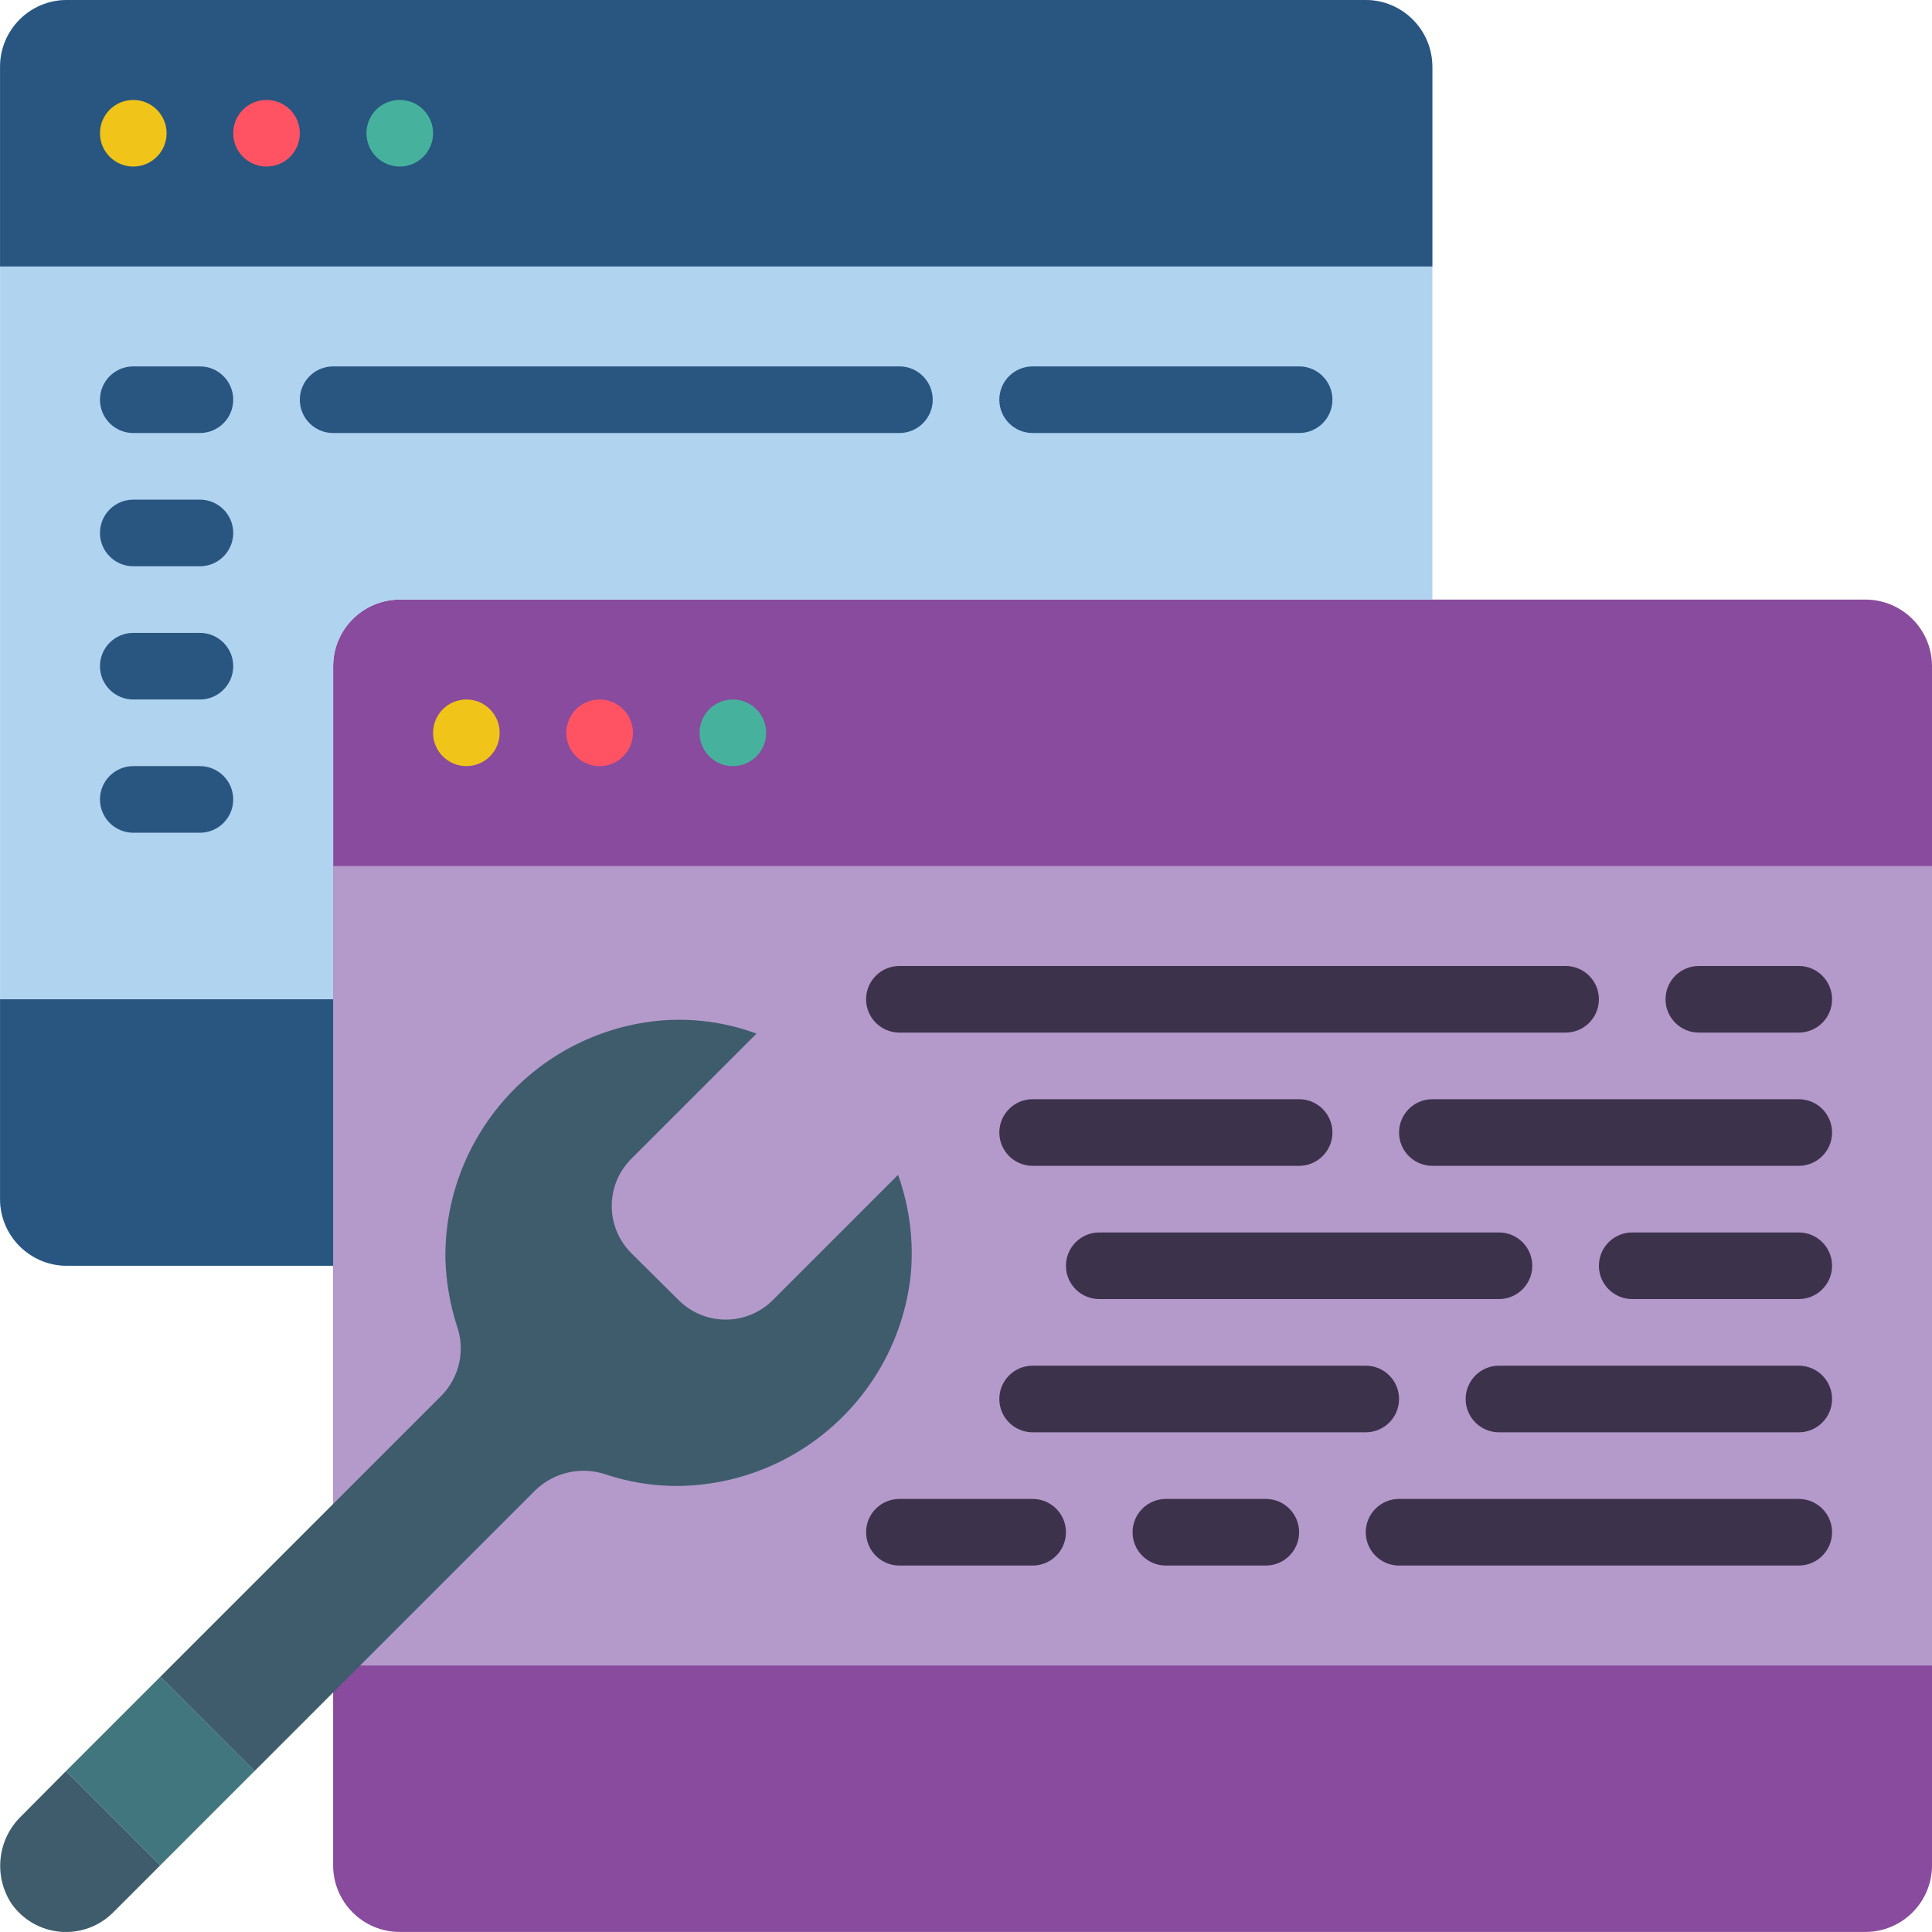 <svg height="512pt" viewBox="0 0 512 512.012" width="512pt" xmlns="http://www.w3.org/2000/svg"><path d="m88.281 353.102v-176.551c0-9.75 7.906-17.652 17.656-17.652h388.414c9.75 0 17.656 7.902 17.656 17.652v317.793c0 9.75-7.906 17.656-17.656 17.656h-388.414c-9.75 0-17.656-7.906-17.656-17.656zm0 0" fill="#894b9d"/><path d="m88.281 344.277v-114.762h423.727v211.863h-423.727" fill="#b49aca"/><path d="m132.418 194.207c0 4.875-3.949 8.828-8.824 8.828s-8.828-3.953-8.828-8.828 3.953-8.828 8.828-8.828 8.824 3.953 8.824 8.828zm0 0" fill="#f0c419"/><path d="m167.73 194.207c0 4.875-3.953 8.828-8.828 8.828s-8.828-3.953-8.828-8.828 3.953-8.828 8.828-8.828 8.828 3.953 8.828 8.828zm0 0" fill="#ff5364"/><path d="m203.039 194.207c0 4.875-3.949 8.828-8.824 8.828-4.879 0-8.828-3.953-8.828-8.828s3.949-8.828 8.828-8.828c4.875 0 8.824 3.953 8.824 8.828zm0 0" fill="#46b29d"/><path d="m361.938 0h-344.277c-9.738.027-17.625 7.918-17.652 17.656v300.137c.027 9.738 7.914 17.625 17.652 17.656h70.621v-158.898c.031-9.738 7.918-17.625 17.656-17.652h273.656v-141.242c-.031-9.738-7.918-17.629-17.656-17.656zm0 0" fill="#b0d3f0"/><path d="m88.281 264.828v70.621h-70.621c-9.738-.031-17.625-7.918-17.652-17.656v-52.965zm0 0" fill="#285680"/><path d="m379.594 17.656v52.965h-379.586v-52.965c.027-9.738 7.914-17.629 17.652-17.656h344.277c9.738.027 17.625 7.918 17.656 17.656zm0 0" fill="#285680"/><path d="m52.973 114.758h-17.656c-4.875 0-8.828-3.953-8.828-8.828s3.953-8.828 8.828-8.828h17.656c4.875 0 8.828 3.953 8.828 8.828s-3.953 8.828-8.828 8.828zm0 0" fill="#285680"/><path d="m52.973 150.07h-17.656c-4.875 0-8.828-3.953-8.828-8.828s3.953-8.828 8.828-8.828h17.656c4.875 0 8.828 3.953 8.828 8.828s-3.953 8.828-8.828 8.828zm0 0" fill="#285680"/><path d="m52.973 185.379h-17.656c-4.875 0-8.828-3.953-8.828-8.828s3.953-8.828 8.828-8.828h17.656c4.875 0 8.828 3.953 8.828 8.828s-3.953 8.828-8.828 8.828zm0 0" fill="#285680"/><path d="m52.973 220.691h-17.656c-4.875 0-8.828-3.953-8.828-8.828s3.953-8.828 8.828-8.828h17.656c4.875 0 8.828 3.953 8.828 8.828s-3.953 8.828-8.828 8.828zm0 0" fill="#285680"/><path d="m344.281 114.758h-70.621c-4.875 0-8.828-3.953-8.828-8.828s3.953-8.828 8.828-8.828h70.621c4.875 0 8.828 3.953 8.828 8.828s-3.953 8.828-8.828 8.828zm0 0" fill="#285680"/><path d="m238.352 114.758h-150.07c-4.875 0-8.828-3.953-8.828-8.828s3.953-8.828 8.828-8.828h150.07c4.875 0 8.828 3.953 8.828 8.828s-3.953 8.828-8.828 8.828zm0 0" fill="#285680"/><path d="m17.488 469.359 24.98-24.98 24.98 24.98-24.98 24.98zm0 0" fill="#41767f"/><path d="m42.469 494.344-12.449 12.449c-3.668 3.695-8.785 5.586-13.977 5.16-5.191-.426-9.93-3.121-12.945-7.367-4.914-7.406-3.797-17.273 2.645-23.395l11.742-11.828zm0 0" fill="#3f5c6c"/><path d="m241.352 337.922c-3.523 32.129-30.887 56.32-63.203 55.875-5.945-.125-11.836-1.137-17.48-3-6.508-2.258-13.73-.691-18.715 4.062l-74.504 74.504-24.98-24.984 74.504-74.504c4.828-4.906 6.406-12.152 4.059-18.625-1.809-5.688-2.82-11.602-3-17.566-.418-32.293 23.773-59.617 55.879-63.117 8.996-.93 18.086.219 26.57 3.355l-33.191 33.191c-3.316 3.309-5.18 7.805-5.18 12.488 0 4.688 1.863 9.18 5.18 12.492l12.535 12.445c3.312 3.316 7.805 5.18 12.492 5.18 4.684 0 9.18-1.863 12.488-5.18l33.191-33.191c3.047 8.508 4.191 17.578 3.355 26.574zm0 0" fill="#3f5c6c"/><g fill="#3d324c"><path d="m414.902 273.656h-176.551c-4.875 0-8.828-3.953-8.828-8.828s3.953-8.828 8.828-8.828h176.551c4.875 0 8.828 3.953 8.828 8.828s-3.953 8.828-8.828 8.828zm0 0"/><path d="m476.695 273.656h-26.48c-4.879 0-8.828-3.953-8.828-8.828s3.949-8.828 8.828-8.828h26.48c4.875 0 8.828 3.953 8.828 8.828s-3.953 8.828-8.828 8.828zm0 0"/><path d="m335.453 414.898h-26.48c-4.875 0-8.828-3.953-8.828-8.828s3.953-8.828 8.828-8.828h26.48c4.875 0 8.828 3.953 8.828 8.828s-3.953 8.828-8.828 8.828zm0 0"/><path d="m273.66 414.898h-35.309c-4.875 0-8.828-3.953-8.828-8.828s3.953-8.828 8.828-8.828h35.309c4.875 0 8.828 3.953 8.828 8.828s-3.953 8.828-8.828 8.828zm0 0"/><path d="m476.695 414.898h-105.93c-4.875 0-8.828-3.953-8.828-8.828s3.953-8.828 8.828-8.828h105.93c4.875 0 8.828 3.953 8.828 8.828s-3.953 8.828-8.828 8.828zm0 0"/><path d="m344.281 308.965h-70.621c-4.875 0-8.828-3.953-8.828-8.828s3.953-8.828 8.828-8.828h70.621c4.875 0 8.828 3.953 8.828 8.828s-3.953 8.828-8.828 8.828zm0 0"/><path d="m476.695 308.965h-97.102c-4.875 0-8.828-3.953-8.828-8.828s3.953-8.828 8.828-8.828h97.102c4.875 0 8.828 3.953 8.828 8.828s-3.953 8.828-8.828 8.828zm0 0"/><path d="m397.246 344.277h-105.93c-4.875 0-8.828-3.953-8.828-8.828s3.953-8.828 8.828-8.828h105.93c4.875 0 8.828 3.953 8.828 8.828s-3.953 8.828-8.828 8.828zm0 0"/><path d="m476.695 344.277h-44.137c-4.875 0-8.828-3.953-8.828-8.828s3.953-8.828 8.828-8.828h44.137c4.875 0 8.828 3.953 8.828 8.828s-3.953 8.828-8.828 8.828zm0 0"/><path d="m361.938 379.586h-88.277c-4.875 0-8.828-3.953-8.828-8.828s3.953-8.828 8.828-8.828h88.277c4.875 0 8.828 3.953 8.828 8.828s-3.953 8.828-8.828 8.828zm0 0"/><path d="m476.695 379.586h-79.449c-4.875 0-8.828-3.953-8.828-8.828s3.953-8.828 8.828-8.828h79.449c4.875 0 8.828 3.953 8.828 8.828s-3.953 8.828-8.828 8.828zm0 0"/></g><path d="m44.145 35.309c0 4.879-3.953 8.828-8.828 8.828s-8.828-3.949-8.828-8.828c0-4.875 3.953-8.824 8.828-8.824s8.828 3.949 8.828 8.824zm0 0" fill="#f0c419"/><path d="m79.453 35.309c0 4.879-3.949 8.828-8.828 8.828-4.875 0-8.824-3.949-8.824-8.828 0-4.875 3.949-8.824 8.824-8.824 4.879 0 8.828 3.949 8.828 8.824zm0 0" fill="#ff5364"/><path d="m114.766 35.309c0 4.879-3.953 8.828-8.828 8.828s-8.828-3.949-8.828-8.828c0-4.875 3.953-8.824 8.828-8.824s8.828 3.949 8.828 8.824zm0 0" fill="#46b29d"/></svg>